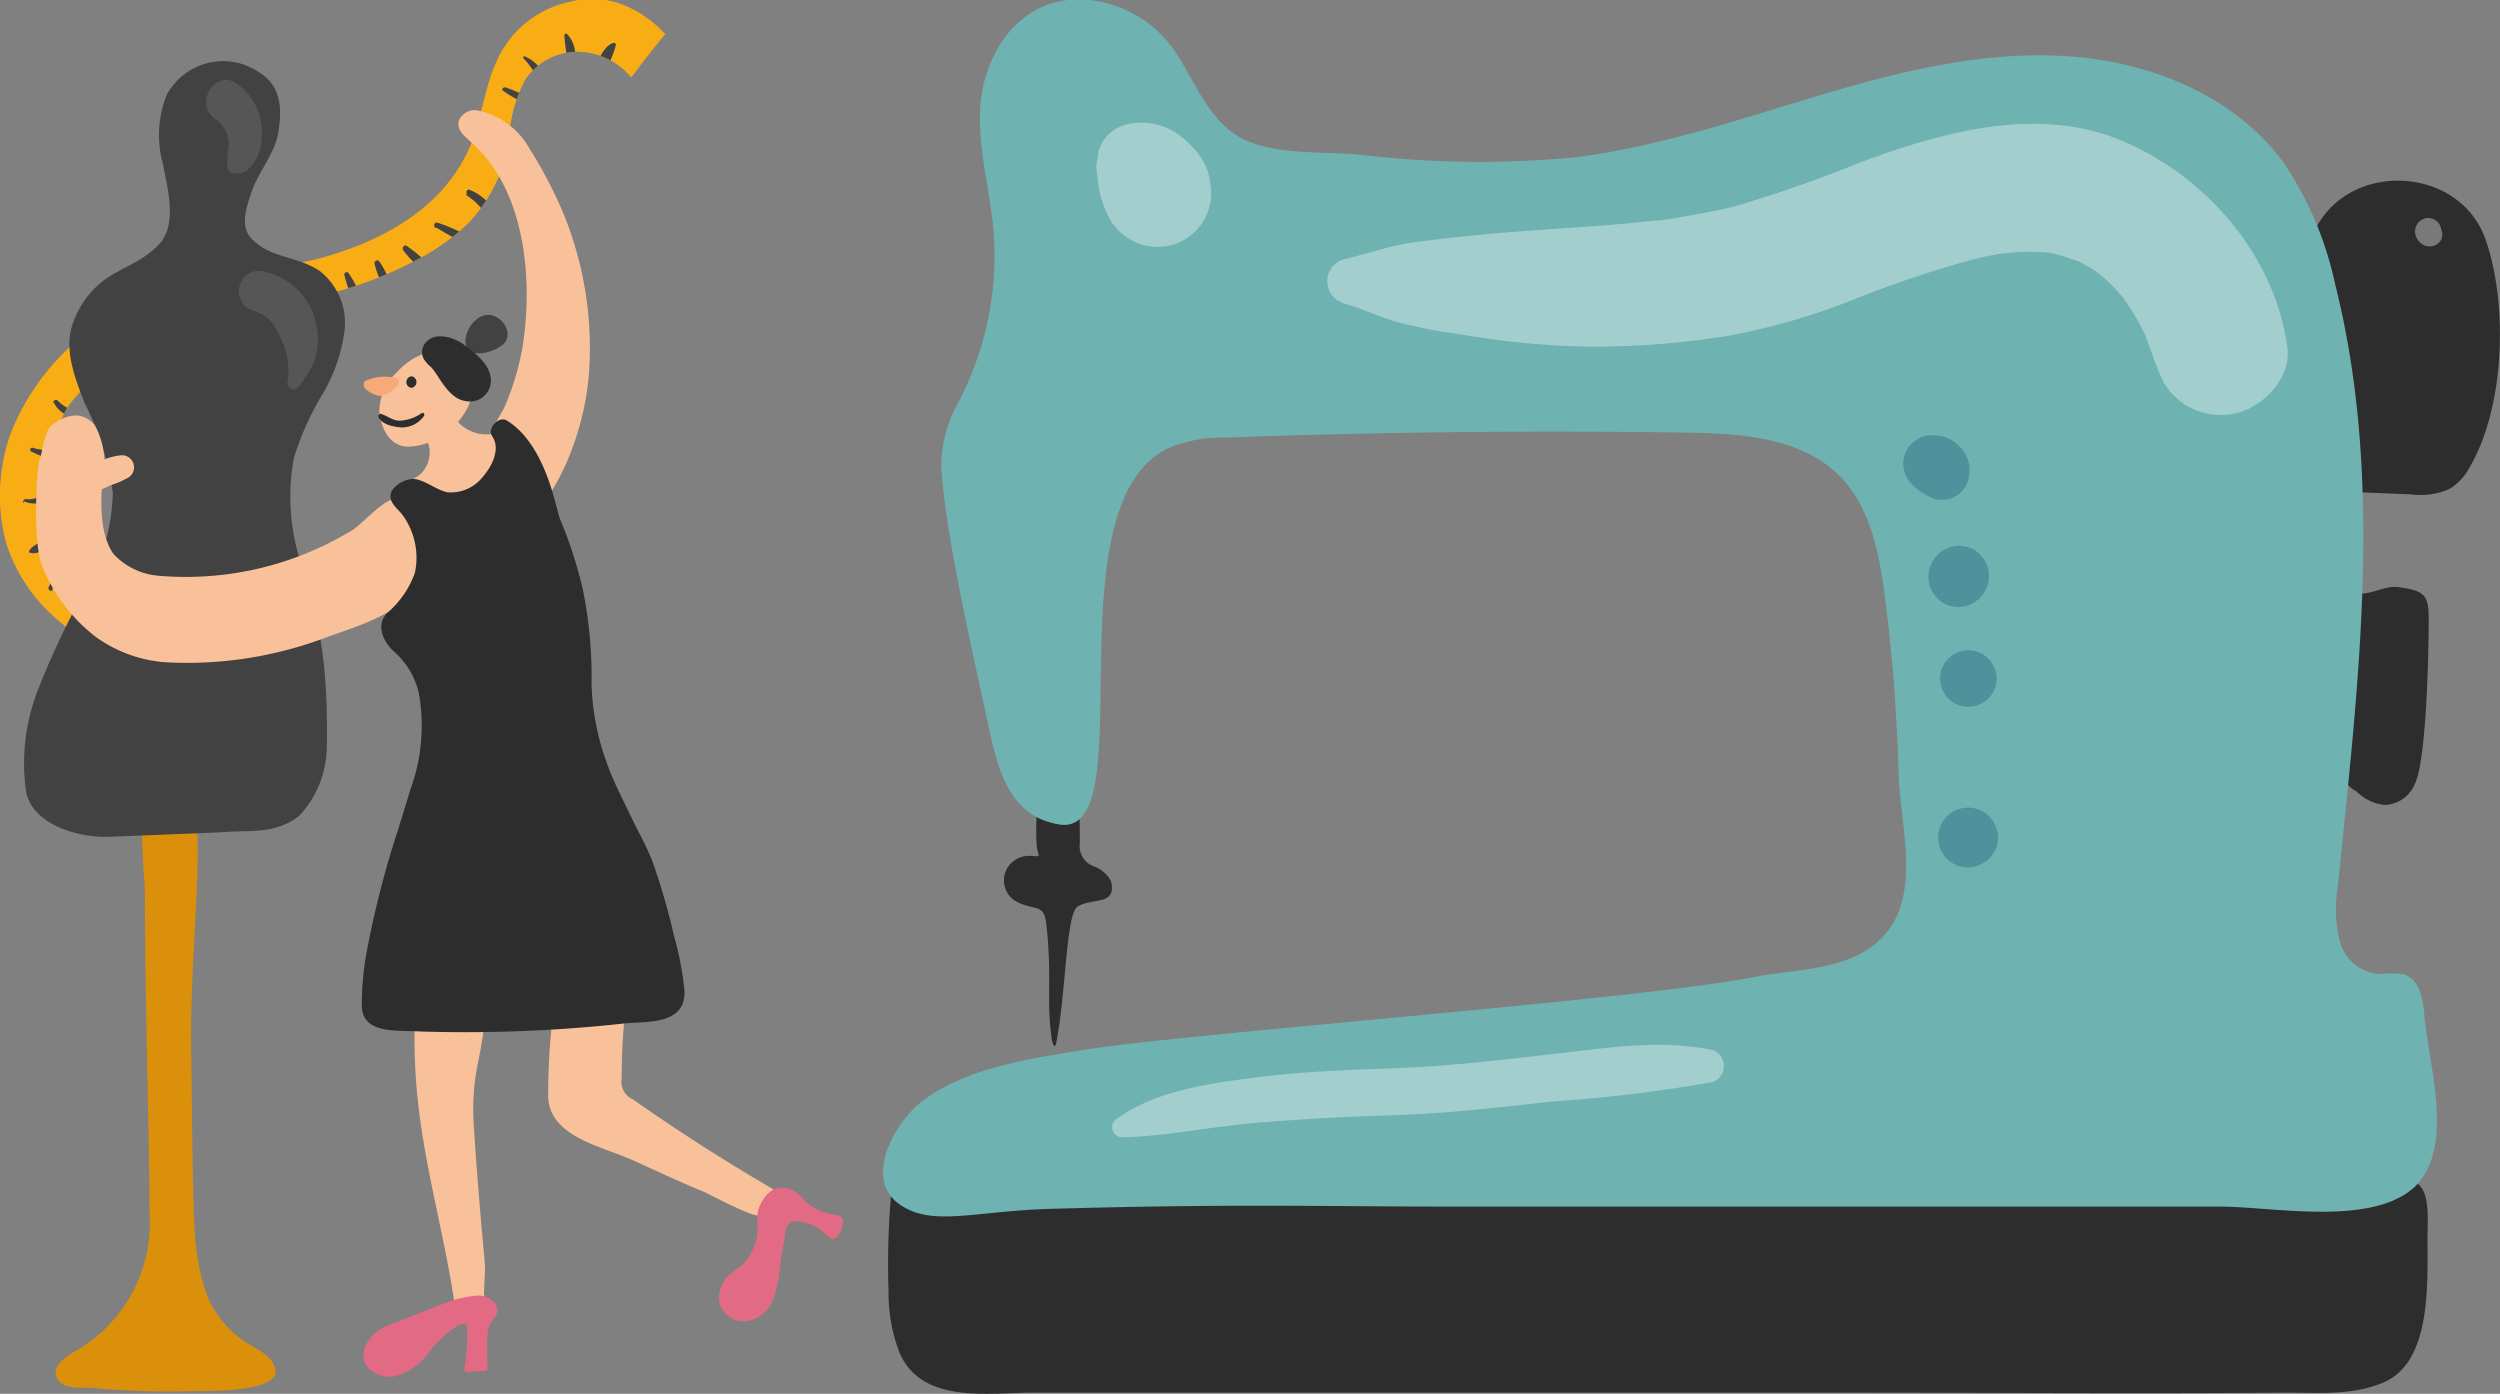 <svg id="Layer_1" data-name="Layer 1" xmlns="http://www.w3.org/2000/svg" xmlns:xlink="http://www.w3.org/1999/xlink" viewBox="0 0 146.9 81.9"><rect x="0" y="0" width="146.9" height="81.9" fill="#808080" stroke="none"/><defs><clipPath id="clip-path" transform="translate(-26.1 -27.09)"><path d="M31.94,65c-.23.14-.5-.09-.86-.32a12.83,12.83,0,0,1-2.31-1.83A9.86,9.86,0,0,1,26.46,59a10.83,10.83,0,0,1,.28-6.47,13.89,13.89,0,0,1,3.57-5.15,14.25,14.25,0,0,1,8-4,51.64,51.64,0,0,0,6.43-1.07c3.75-1,7.41-2.94,9-6.66.67-1.62.83-3.47,1.59-5.07a6.1,6.1,0,0,1,4.27-3.39,5.12,5.12,0,0,1,2.9.1,6.75,6.75,0,0,1,2.69,1.81c-.68.8-1.34,1.68-2,2.54a4.2,4.2,0,0,0-2.9-1.5,3.71,3.71,0,0,0-3.34,1.65A8.44,8.44,0,0,0,56,35.52a9.26,9.26,0,0,1-2.35,4.65,12.38,12.38,0,0,1-2.71,2,23.21,23.21,0,0,1-6.71,2.45A40.25,40.25,0,0,0,33.92,48,8.75,8.75,0,0,0,30,51.12a8.25,8.25,0,0,0-.63,6.16,8.47,8.47,0,0,0,2.23,4.16c.5.47,1.32.64,1.17,1.35a7.89,7.89,0,0,1-.64,1.94A.6.6,0,0,1,31.94,65Z" style="fill:none"/></clipPath></defs><title>background-concentrese</title><path d="M42.27,107.49c-.25-.86-1.25-1.18-1.91-1.65a6.31,6.31,0,0,1-2-2.39,12.41,12.41,0,0,1-.75-3.17c-.2-1.24-.22-8.4-.28-11.59-.1-5.06.92-13.84,0-13.83a8.37,8.37,0,0,0-1.93.19,1.31,1.31,0,0,0-.67.32,1.46,1.46,0,0,0-.27,1c0,1.18.15,2.36.16,3.54,0,6.18.23,12.36.27,18.55a8.65,8.65,0,0,1-4.22,7.94c-.52.3-1.59.9-1.23,1.65s1.47.54,2.05.59a47.58,47.58,0,0,0,6,.19C38.3,108.83,42.67,108.92,42.27,107.49Z" transform="translate(-26.1 -27.09)" style="fill:#db900b"/><path d="M31.94,65c-.23.14-.5-.09-.86-.32a12.83,12.83,0,0,1-2.31-1.83A9.86,9.86,0,0,1,26.46,59a10.83,10.83,0,0,1,.28-6.47,13.89,13.89,0,0,1,3.57-5.15,14.25,14.25,0,0,1,8-4,51.64,51.64,0,0,0,6.43-1.07c3.75-1,7.41-2.94,9-6.66.67-1.62.83-3.47,1.59-5.07a6.1,6.1,0,0,1,4.27-3.39,5.12,5.12,0,0,1,2.9.1,6.75,6.75,0,0,1,2.69,1.81c-.68.8-1.34,1.68-2,2.54a4.2,4.2,0,0,0-2.9-1.5,3.71,3.71,0,0,0-3.34,1.65A8.44,8.44,0,0,0,56,35.52a9.26,9.26,0,0,1-2.35,4.65,12.38,12.38,0,0,1-2.71,2,23.21,23.21,0,0,1-6.71,2.45A40.25,40.25,0,0,0,33.92,48,8.75,8.75,0,0,0,30,51.12a8.25,8.25,0,0,0-.63,6.16,8.47,8.47,0,0,0,2.23,4.16c.5.47,1.32.64,1.17,1.35a7.89,7.89,0,0,1-.64,1.94A.6.6,0,0,1,31.94,65Z" transform="translate(-26.1 -27.09)" style="fill:#f9ad15"/><path d="M43.66,75.05a6,6,0,0,0,1.64-4,40.78,40.78,0,0,0-.12-4.42,26.52,26.52,0,0,0-1.35-6.31A12.47,12.47,0,0,1,43.37,54,16.53,16.53,0,0,1,45,50.34a9.85,9.85,0,0,0,1.34-3.78A3.87,3.87,0,0,0,44.87,43c-1.34-.89-2.9-.72-4-1.9-.67-.71-.31-1.77,0-2.7.39-1.18,1.34-2.23,1.57-3.45.43-2.4-.33-3.4-2-4.06a3.76,3.76,0,0,0-4.54,1.77,6.33,6.33,0,0,0-.22,4.08c.24,1.36.88,3.53-.24,4.71s-2.46,1.4-3.53,2.35a5.4,5.4,0,0,0-1.62,2.59c-.37,1.45.25,3,.78,4.38a16.48,16.48,0,0,1,1.66,5.29,11.85,11.85,0,0,1-1.53,5.51,50.59,50.59,0,0,0-2.83,5.95,11.89,11.89,0,0,0-.73,6.15c.45,1.94,3.15,2.66,4.91,2.59L39,76C40.76,75.84,42.18,76.16,43.66,75.05Z" transform="translate(-26.1 -27.09)" style="fill:#424242"/><path d="M54.6,103.83c-.12-.76,0-1.54,0-2.3-.07-1-.17-1.9-.25-2.85-.16-1.94-.32-3.87-.43-5.81a13.62,13.62,0,0,1,.26-3.31,26.35,26.35,0,0,0,.53-3.86,28.93,28.93,0,0,0-4.25.38s-.05,0-.05,0,.13,0,.11-.06a34.16,34.16,0,0,0,.14,5.81C51.11,96,52.31,100,52.85,104A7.89,7.89,0,0,0,54.6,103.83Z" transform="translate(-26.1 -27.09)" style="fill:#f8c19a"/><path d="M70.75,98.49c-.21.24-2.9-1.18-3.22-1.34-1.53-.62-3-1.33-4.51-2-1.76-.74-4.71-1.36-4.71-3.7a40.74,40.74,0,0,1,.44-5.94c0-.23,2-.26,2.18-.26a18.4,18.4,0,0,1,2,.42,38.22,38.22,0,0,0-.3,4.78,1.14,1.14,0,0,0,.66,1.24q4,2.81,8.28,5.3A2.87,2.87,0,0,1,70.75,98.49Z" transform="translate(-26.1 -27.09)" style="fill:#f8c19a"/><path d="M47.57,106.18A2.4,2.4,0,0,1,48.83,105c1.07-.4,2.12-.83,3.19-1.25a6.75,6.75,0,0,1,2.11-.53,1.26,1.26,0,0,1,1.09.49c.33.5-.1.77-.31,1.17a2.07,2.07,0,0,0-.16.59,17.53,17.53,0,0,0,0,2,.25.25,0,0,1-.06.17l-.12,0-1,.06a.24.24,0,0,1-.12,0,.21.21,0,0,1-.06-.18,14,14,0,0,0,.17-2.4.37.37,0,0,0-.09-.2c-.1-.1-.26,0-.39,0a7.31,7.31,0,0,0-1.84,1.71A3.41,3.41,0,0,1,49.1,108c-.82,0-1.8-.52-1.62-1.46A1.58,1.58,0,0,1,47.57,106.18Z" transform="translate(-26.1 -27.09)" style="fill:#e26a84"/><path d="M71.51,97a.82.82,0,0,1,.43-.12,1.66,1.66,0,0,1,1.18.45c.13.13.24.28.37.41a3.16,3.16,0,0,0,1.76.74c.71.12.29,1,0,1.3a.32.32,0,0,1-.13.1c-.27.09-.75-.54-1-.66A3.16,3.16,0,0,0,73,98.86c-.82-.06-.74.65-.84,1.24s-.18,1-.24,1.5a6.24,6.24,0,0,1-.46,2,1.87,1.87,0,0,1-1.55,1.12,1.4,1.4,0,0,1-1.55-1.24.93.93,0,0,1,0-.29,1.91,1.91,0,0,1,.49-1.1,7.94,7.94,0,0,1,.75-.58,3.33,3.33,0,0,0,.59-.71,3.06,3.06,0,0,0,.43-1.7A2.1,2.1,0,0,1,71.51,97Z" transform="translate(-26.1 -27.09)" style="fill:#e26a84"/><path d="M52.66,51c0,.9,1,1.55,1.84,1.61s1.29-.41,1.34.65a3.81,3.81,0,0,1-3.27,3.92,1.8,1.8,0,0,1-.73,0,2.45,2.45,0,0,1-.89-.53c-.37-.3-1-.47-1-1.08,0-.09.73-.5.82-.59a1.75,1.75,0,0,0,.35-2.16c-.14-.33-.37-.67-.26-1a1.06,1.06,0,0,1,.5-.5C51.81,51,52.27,50.8,52.66,51Z" transform="translate(-26.1 -27.09)" style="fill:#f8c19a"/><path d="M53.58,48.49a1.59,1.59,0,0,0-1.5-.86A4,4,0,0,0,49.39,49a3.12,3.12,0,0,0-1,2.26c.09,1,.63,2.15,1.82,2.07C52.44,53.22,54.76,50.67,53.58,48.49Z" transform="translate(-26.1 -27.09)" style="fill:#f8c19a"/><path d="M55.61,47.36c-.7.59-2.44.89-2.12-.52.14-.66.81-1.43,1.55-1.21s1.23,1.17.59,1.73Z" transform="translate(-26.1 -27.09)" style="fill:#424242"/><path d="M47.49,49.62c-.13.37.59.67.89.73s1.6-.64,1-1.05a2.8,2.8,0,0,0-1.87.2A.29.29,0,0,0,47.49,49.62Z" transform="translate(-26.1 -27.09)" style="fill:#f7aa77"/><path d="M58,56.44h.14c.19,0,.47-.7.59-.86a13.36,13.36,0,0,0,1-2.16,16.21,16.21,0,0,0,1-4.71,20.83,20.83,0,0,0-1.64-9.35,26.48,26.48,0,0,0-1.87-3.53,4.56,4.56,0,0,0-3-2.24,1,1,0,0,0-1.12.51c-.26.59.32,1,.69,1.35,3.19,2.8,3.66,8.13,3,12.11a15.53,15.53,0,0,1-1,3.34c-.25.64-1,1.41-.72,2.16s1.34,1.67,2,2.26a2.75,2.75,0,0,1,.54.59C57.78,56.1,57.7,56.42,58,56.44Z" transform="translate(-26.1 -27.09)" style="fill:#f8c19a"/><path d="M51,48.18a2,2,0,0,0,.45.5l.21.26c-.12-.15.13.2.15.23.37.59.9,1.38,1.62,1.48a1.23,1.23,0,0,0,1.48-.91,1.1,1.1,0,0,0,0-.57c-.12-.75-1-1.44-1.58-1.85s-1.64-.75-2.2-.12A.85.85,0,0,0,51,48.18Z" transform="translate(-26.1 -27.09)" style="fill:#2d2d2d"/><path d="M50.28,49.88a.35.35,0,0,0,.29-.39.34.34,0,0,0-.29-.29.35.35,0,0,0-.3.38A.34.34,0,0,0,50.28,49.88Z" transform="translate(-26.1 -27.09)" style="fill:#2d2d2d"/><path d="M48.31,51.51c.15.48.77.63,1.21.68A1.57,1.57,0,0,0,51,51.55a.14.14,0,0,0,0-.18.15.15,0,0,0-.13,0,2.46,2.46,0,0,1-1.28.44c-.43,0-.72-.29-1.11-.4a.08.08,0,0,0-.1.07Z" transform="translate(-26.1 -27.09)" style="fill:#2d2d2d"/><path d="M31.37,56a3.21,3.21,0,0,0,1.18-.38,5.75,5.75,0,0,0,1.08-.46.71.71,0,0,0-.35-1.32,3.39,3.39,0,0,0-1.49.47,1.48,1.48,0,0,0-1,1.13.59.59,0,0,0,.59.59Z" transform="translate(-26.1 -27.09)" style="fill:#f8c19a"/><g style="opacity:0.27"><path d="M39.85,37.3c-.34-.07.21,0,.23,0a1.22,1.22,0,0,0,.73-.39,2.52,2.52,0,0,0,.65-1.52A3.51,3.51,0,0,0,40,32c-1.28-.9-2.55,1.25-1.23,2.1a1.87,1.87,0,0,1,.78,1.45c0,.43-.37,1.63.32,1.76Z" transform="translate(-26.1 -27.09)" style="fill:#8e8e8e"/></g><g style="opacity:0.27"><path d="M43.57,49.87a5.66,5.66,0,0,0,1-1.57,3.77,3.77,0,0,0,.1-2.18A3.94,3.94,0,0,0,41.32,43a1.21,1.21,0,0,0-.59,2.25,4.3,4.3,0,0,1,1.06.5,2.84,2.84,0,0,1,.75,1.09A4.31,4.31,0,0,1,43,49.52c-.1.32.36.63.58.35Z" transform="translate(-26.1 -27.09)" style="fill:#8e8e8e"/></g><g style="clip-path:url(#clip-path)"><path d="M46.33,43.24a8.43,8.43,0,0,0,.54,1.53,4.31,4.31,0,0,0,.69,1.39.14.14,0,0,0,.2,0,.12.12,0,0,0,0-.09,4.92,4.92,0,0,0-.5-1.62,5.28,5.28,0,0,0-.71-1.35A.15.15,0,0,0,46.33,43.24Z" transform="translate(-26.1 -27.09)" style="fill:#424242"/><path d="M48.1,42.56a5.4,5.4,0,0,0,.64,1.55c.2.37.51,1,.95,1.06a.15.15,0,0,0,.18-.11V45a5.14,5.14,0,0,0-.7-1.14c-.27-.46-.49-1-.79-1.42a.15.15,0,0,0-.22,0A.14.14,0,0,0,48.1,42.56Z" transform="translate(-26.1 -27.09)" style="fill:#424242"/><path d="M49.75,41.74c.28.37.59.7.89,1a9.72,9.72,0,0,0,.93,1.09c.12.1.34.05.33-.13a2,2,0,0,0-.67-1.13A8.5,8.5,0,0,0,50,41.54c-.12-.09-.3.08-.21.2Z" transform="translate(-26.1 -27.09)" style="fill:#424242"/><path d="M51.77,40.48c.39.25.8.47,1.18.69a3.11,3.11,0,0,0,1,.47.13.13,0,0,0,.1-.19,1.83,1.83,0,0,0-.9-.72,9.08,9.08,0,0,0-1.33-.55c-.19-.07-.28.2-.13.3Z" transform="translate(-26.1 -27.09)" style="fill:#424242"/><path d="M53.46,38.53a3.91,3.91,0,0,1,1,.9c.25.27.51.65.89.75a.21.21,0,0,0,.24-.15.22.22,0,0,0,0-.14,3.82,3.82,0,0,0-.91-1,3,3,0,0,0-1-.65c-.15-.05-.24.19-.11.26Z" transform="translate(-26.1 -27.09)" style="fill:#424242"/><path d="M55.66,32.42a5.23,5.23,0,0,0,.84.51,3,3,0,0,0,1,.4c.11,0,.19-.1.11-.18a2.48,2.48,0,0,0-.83-.52,7.75,7.75,0,0,0-1-.41c-.12,0-.23.12-.13.2Z" transform="translate(-26.1 -27.09)" style="fill:#424242"/><path d="M56.87,30.53a4.72,4.72,0,0,1,.8,1.13c.19.3.46.69.85.69a.12.12,0,0,0,.12-.12v0a5.53,5.53,0,0,0-.72-1,2.07,2.07,0,0,0-.93-.8C56.9,30.34,56.79,30.46,56.87,30.53Z" transform="translate(-26.1 -27.09)" style="fill:#424242"/><path d="M59.26,29.18a13.57,13.57,0,0,0,.18,1.39c.05.46,0,.8.34,1.05a.14.14,0,0,0,.21-.09,3.08,3.08,0,0,0-.09-1.28,1.77,1.77,0,0,0-.47-1.15.11.11,0,0,0-.15,0,.14.14,0,0,0,0,.07Z" transform="translate(-26.1 -27.09)" style="fill:#424242"/><path d="M62.15,29.61c-.51.15-.8.83-1,1.26s-.59,1.12-.28,1.53a.15.15,0,0,0,.19.05c.35-.22.44-.83.59-1.18a6.12,6.12,0,0,0,.64-1.54.1.1,0,0,0-.11-.11h0Z" transform="translate(-26.1 -27.09)" style="fill:#424242"/><path d="M29.26,50.74a1.58,1.58,0,0,0,.81.76,3.27,3.27,0,0,0,1.17.49.11.11,0,0,0,.11-.11s0,0,0,0c-.07-.33-.47-.46-.73-.59a2.59,2.59,0,0,1-1.12-.65c-.09-.12-.32,0-.25.11Z" transform="translate(-26.1 -27.09)" style="fill:#424242"/><path d="M27.91,53.61a6.45,6.45,0,0,0,1.13.44,6.71,6.71,0,0,0,1.34.32.12.12,0,0,0,.11-.12.08.08,0,0,0,0-.07c-.59-.59-1.71-.55-2.47-.78a.12.12,0,0,0-.14.08A.11.11,0,0,0,27.91,53.61Z" transform="translate(-26.1 -27.09)" style="fill:#424242"/><path d="M27.5,56.54a1.49,1.49,0,0,0,1.24,0A5.34,5.34,0,0,0,30.13,56a.09.09,0,0,0,0-.13.08.08,0,0,0,0,0c-.88-.19-1.65.66-2.54.55a.14.14,0,0,0-.07.25Z" transform="translate(-26.1 -27.09)" style="fill:#424242"/><path d="M27.89,59.57c.33.12.77-.16,1.06-.28a3.4,3.4,0,0,0,1.18-.79c.08-.1,0-.27-.12-.22a8.24,8.24,0,0,0-1.18.51c-.3.15-.84.34-1,.65a.1.1,0,0,0,0,.13Z" transform="translate(-26.1 -27.09)" style="fill:#424242"/><path d="M29.15,61.72a14.26,14.26,0,0,1,1.18-1c.33-.27.81-.59.93-1a.13.13,0,0,0-.1-.16H31.1a3.17,3.17,0,0,0-1.14.81,4,4,0,0,0-1,1.21.17.17,0,0,0,.08.21.18.18,0,0,0,.16,0Z" transform="translate(-26.1 -27.09)" style="fill:#424242"/></g><path d="M50.6,61.4a1.7,1.7,0,0,1-.19.35c-1,1.46-3.4,2.17-5,2.74A23.06,23.06,0,0,1,35.75,66a8,8,0,0,1-4-1.47,9.94,9.94,0,0,1-3.17-4.16c-.59-1.48-.31-5.89-.16-6.23s.27-1.63.66-2,1.66-1.18,2.59-.07a4.66,4.66,0,0,1,.46,3.22c-.15,1.39-.14,3.25.64,4.35a4.05,4.05,0,0,0,2.63,1.28,18.75,18.75,0,0,0,11.48-2.73c.54-.37,1.88-1.86,2.46-1.77s1.3,1.52,1.42,2.09a4.14,4.14,0,0,1,.06.7A5.63,5.63,0,0,1,50.6,61.4Z" transform="translate(-26.1 -27.09)" style="fill:#f8c19a"/><path d="M66.32,85.43v-.12a18.83,18.83,0,0,0-.62-3.25,39.47,39.47,0,0,0-1.18-4.12c-.34-1-.89-1.9-1.33-2.84S62.12,73,61.73,71.84a14.55,14.55,0,0,1-.87-4.52,25.94,25.94,0,0,0-.52-5.63A25.85,25.85,0,0,0,59,57.57c-.23-.59-.83-4.38-3.12-5.77-.48-.29-1.17.47-.86.92.51.75,0,1.76-.59,2.44a2.4,2.4,0,0,1-2,.86c-.69-.1-1.51-.86-2.17-.78a1.68,1.68,0,0,0-1.12.66c-.32.59.23,1,.56,1.38a4.26,4.26,0,0,1,.78,3.47,5.57,5.57,0,0,1-1.63,2.36c-.67.7-.26,1.63.36,2.23a4.6,4.6,0,0,1,1.5,2.48,10.85,10.85,0,0,1-.47,5.59l-.78,2.53a55.34,55.34,0,0,0-1.76,6.81,17.07,17.07,0,0,0-.34,3.49c.07,1.67,2.21,1.37,3.43,1.46a85.62,85.62,0,0,0,12.07-.48C64.18,87.11,66.32,87.27,66.32,85.43Z" transform="translate(-26.1 -27.09)" style="fill:#2d2d2d"/><path d="M168,96.53a7,7,0,0,0-2.78-.26H82.8c-1.4-.28-2.84.2-4.27.28a46.87,46.87,0,0,0-.22,6.38,9.79,9.79,0,0,0,.66,3.68c1.34,3,5.2,2.31,7.88,2.31h47.39c8.74,0,17.48.07,26.23,0,1.95,0,3.79.18,5.65-.58,3.07-1.27,2.56-6.47,2.63-9.08C168.8,97.61,168.6,96.87,168,96.53Z" transform="translate(-26.1 -27.09)" style="fill:#2d2d2d"/><path d="M90.38,78a1.27,1.27,0,0,1-.83-1.37c0-2-.07-3.76-.1-5.79a5.45,5.45,0,0,0-1.7-.27.81.81,0,0,0-.55.15.91.91,0,0,0-.18.77c.14,1.93-.19,5,.08,5.7.2.53-.62-.2-1.53.57a1.42,1.42,0,0,0,.36,2.36c1,.48,1.52.06,1.65,1.26.35,3.14,0,4.41.3,6.59,0,.22.18.92.29.38.58-3,.56-7.57,1.26-8,.86-.49,2.11-.1,2-1.2C91.45,78.67,90.82,78.14,90.38,78Z" transform="translate(-26.1 -27.09)" style="fill:#2d2d2d"/><path d="M171.23,54.52c2.06-3.53,2.25-9.56.92-13.36-1.53-4.36-8.09-4.68-10.07-.46-.65,1.37-.11,2.45,0,3.8.35,2.9,0,5.27.15,8.18.05,1.11.22,2.4,1.17,3a3.55,3.55,0,0,0,1.65.35l2.74.11a4.17,4.17,0,0,0,2.3-.35A3.35,3.35,0,0,0,171.23,54.52Z" transform="translate(-26.1 -27.09)" style="fill:#2d2d2d"/><path d="M164.57,73.59a2.66,2.66,0,0,0,1.67.8A2,2,0,0,0,168,73.15c.69-1.44.81-7.83.81-9.62,0-1.45-.19-1.72-1.77-1.94-.91-.12-1.79.61-2.7.31-.06,0,.16.08,0,0a6,6,0,0,0-.49,2.8l-.15,7.58A1.5,1.5,0,0,0,164.57,73.59Z" transform="translate(-26.1 -27.09)" style="fill:#2d2d2d"/><path d="M168.39,96.36c1.82-2.46.36-7,.16-9.68-.07-1-.33-2.1-1.25-2.35a6.43,6.43,0,0,0-1.45,0,2.62,2.62,0,0,1-2.26-1.92,7.71,7.71,0,0,1-.13-3.14c1.19-11.82,2.76-23.93-.14-35.45a20.48,20.48,0,0,0-3-7.12c-2.9-4-7.9-6-12.8-6.31s-9.78.89-14.49,2.3-9.39,3-14.26,3.63A58.8,58.8,0,0,1,106,36.18c-2.12-.21-5.06.06-7-1s-2.75-3.48-3.92-5.16a7,7,0,0,0-5.17-2.95c-4-.28-6.26,3.41-6.23,6.95,0,2.24.61,4.43.8,6.65a18.53,18.53,0,0,1-2.07,10.07,7.62,7.62,0,0,0-1,3.79c.25,4.13,1.95,11.34,2.81,15.39.64,3,1.46,5.15,4.08,5.61,5.09.9-.55-18.45,6.32-22.05a8.23,8.23,0,0,1,3.56-.68q13.49-.49,27-.29c3.2.05,6.73.27,9,2.53,1.83,1.84,2.35,4.58,2.68,7.15a101.93,101.93,0,0,1,.8,10.33c.1,3.41,1.66,8-1.74,10.31-1.95,1.3-4.52,1.23-6.8,1.68-6.78,1.33-33.2,3.29-39.26,4.26-3.07.5-6.71,1-9.34,2.85-1.76,1.2-3.77,4.71-1.56,6.24,1.94,1.34,4.31.39,8.92.26,11-.31,15.86-.13,23.78-.13h44.92c3.21,0,9.47,1.31,11.76-1.54A.76.76,0,0,1,168.39,96.36Z" transform="translate(-26.1 -27.09)" style="fill:#6fb2b2"/><g style="opacity:0.36"><path d="M105,44.9c1.07.29,2.07.79,3.15,1.1a28.82,28.82,0,0,0,3.68.72,48.17,48.17,0,0,0,7.85.74,50.05,50.05,0,0,0,7.92-.63A38.8,38.8,0,0,0,135,44.7a65.56,65.56,0,0,1,7.09-2.38q.8-.2,1.59-.33c.44-.07.42-.07-.05,0,.3,0,.61-.06.92-.08a12.86,12.86,0,0,1,1.52,0c.18,0,1.18.15.2,0,.29,0,.59.11.88.18s1.66.59.72.18a11.38,11.38,0,0,1,1.24.67c.16.1.31.21.46.32-.79-.56,0,0,.1.11a11.24,11.24,0,0,1,1.18,1.21c.27.33.24.29-.08-.12.17.23.32.47.48.7a16.74,16.74,0,0,1,.84,1.49l.24.52c-.44-1-.05-.09,0,.1.28.77.54,1.53.89,2.26a3.89,3.89,0,0,0,4.42,1.8c1.52-.41,3.09-2.08,2.87-3.77-.7-5.42-4.79-10.14-9.75-12.21s-10.53-.5-15.32,1.27A75.91,75.91,0,0,1,128,39.22c-1.22.31-2.45.51-3.69.72l-1,.16c.79-.12-.35,0-.42,0-.7.08-1.4.14-2.1.2-2.6.2-5.18.34-7.78.59-1.28.12-2.56.28-3.85.44s-2.71.68-4.11,1a1.34,1.34,0,0,0,0,2.57Z" transform="translate(-26.1 -27.09)" style="fill:#fff"/></g><g style="opacity:0.36"><path d="M90.64,36c0,.27-.11.6-.12.85A8.67,8.67,0,0,0,90.67,38c0-.26-.06-.51-.1-.77a6.15,6.15,0,0,0,.78,2.8,3.25,3.25,0,0,0,3.59,1.46,3.17,3.17,0,0,0,2.33-3.06c0-.37-.08-.73-.15-1.1a3.7,3.7,0,0,0-.89-1.53,4,4,0,0,0-.51-.5,3.74,3.74,0,0,0-3.49-.88A2.28,2.28,0,0,0,90.64,36Z" transform="translate(-26.1 -27.09)" style="fill:#fff"/></g><g style="opacity:0.36"><path d="M92,93.92c2.66-.06,5.31-.64,8-.86s5.48-.37,8.23-.45c3-.1,6.09-.46,9.13-.8a86.69,86.69,0,0,0,9.38-1.14,1,1,0,0,0,0-1.88c-3-.62-6-.16-9,.19-3.16.36-6.32.75-9.5.87-2.87.11-5.74.2-8.59.58-2.68.36-5.64.77-7.91,2.38A.6.6,0,0,0,92,93.92Z" transform="translate(-26.1 -27.09)" style="fill:#fff"/></g><path d="M138.81,55.85l.08.06-.35-.27a4.25,4.25,0,0,0,.53.42,5.88,5.88,0,0,0,.62.29l-.41-.17.13.06-.33-.25,0,0a1.63,1.63,0,0,0,.7.42,1.79,1.79,0,0,0,.86,0,1.62,1.62,0,0,0,1.12-1.12,3.17,3.17,0,0,0,.07-.61,1.9,1.9,0,0,0-.56-1.33,2.14,2.14,0,0,0-1.63-.69,1.61,1.61,0,0,0-.86.23,1.72,1.72,0,0,0-.79,1,1.74,1.74,0,0,0,.79,1.92Z" transform="translate(-26.1 -27.09)" style="fill:#50929b"/><path d="M140.25,62.53l.05,0a1.78,1.78,0,0,0,1.73,0,1.82,1.82,0,0,0,.88-2.07,1.87,1.87,0,0,0-.83-1.08,1.81,1.81,0,0,0-1.83,3.12Z" transform="translate(-26.1 -27.09)" style="fill:#50929b"/><path d="M141.76,68.62a1.66,1.66,0,0,0,0-3.32,1.66,1.66,0,0,0,0,3.32Z" transform="translate(-26.1 -27.09)" style="fill:#50929b"/><path d="M143.28,77.14l0,0a1,1,0,0,0,.17-.4,1.64,1.64,0,0,0,0-.88c-.06-.14-.11-.29-.18-.43a1.76,1.76,0,1,0-2,2.57,1.83,1.83,0,0,0,.93,0l.42-.18a1.73,1.73,0,0,0,.63-.63Z" transform="translate(-26.1 -27.09)" style="fill:#50929b"/><g style="opacity:0.36"><path d="M168,40.6a1,1,0,0,0,.3.74.8.8,0,0,0,1.12,0,.68.68,0,0,0,.11-.79.75.75,0,0,0-.27-.26l.14.1-.06-.06a1.34,1.34,0,0,1,.11.14l0,0a1.22,1.22,0,0,0,.07.17.09.09,0,0,1,0,0,1.23,1.23,0,0,0,0,.19v-.08a1.5,1.5,0,0,1,0,.2s0-.05,0-.08a.76.76,0,0,0-.53-.94.72.72,0,0,0-.59.08.73.73,0,0,0-.38.66Z" transform="translate(-26.1 -27.09)" style="fill:#fff"/></g></svg>